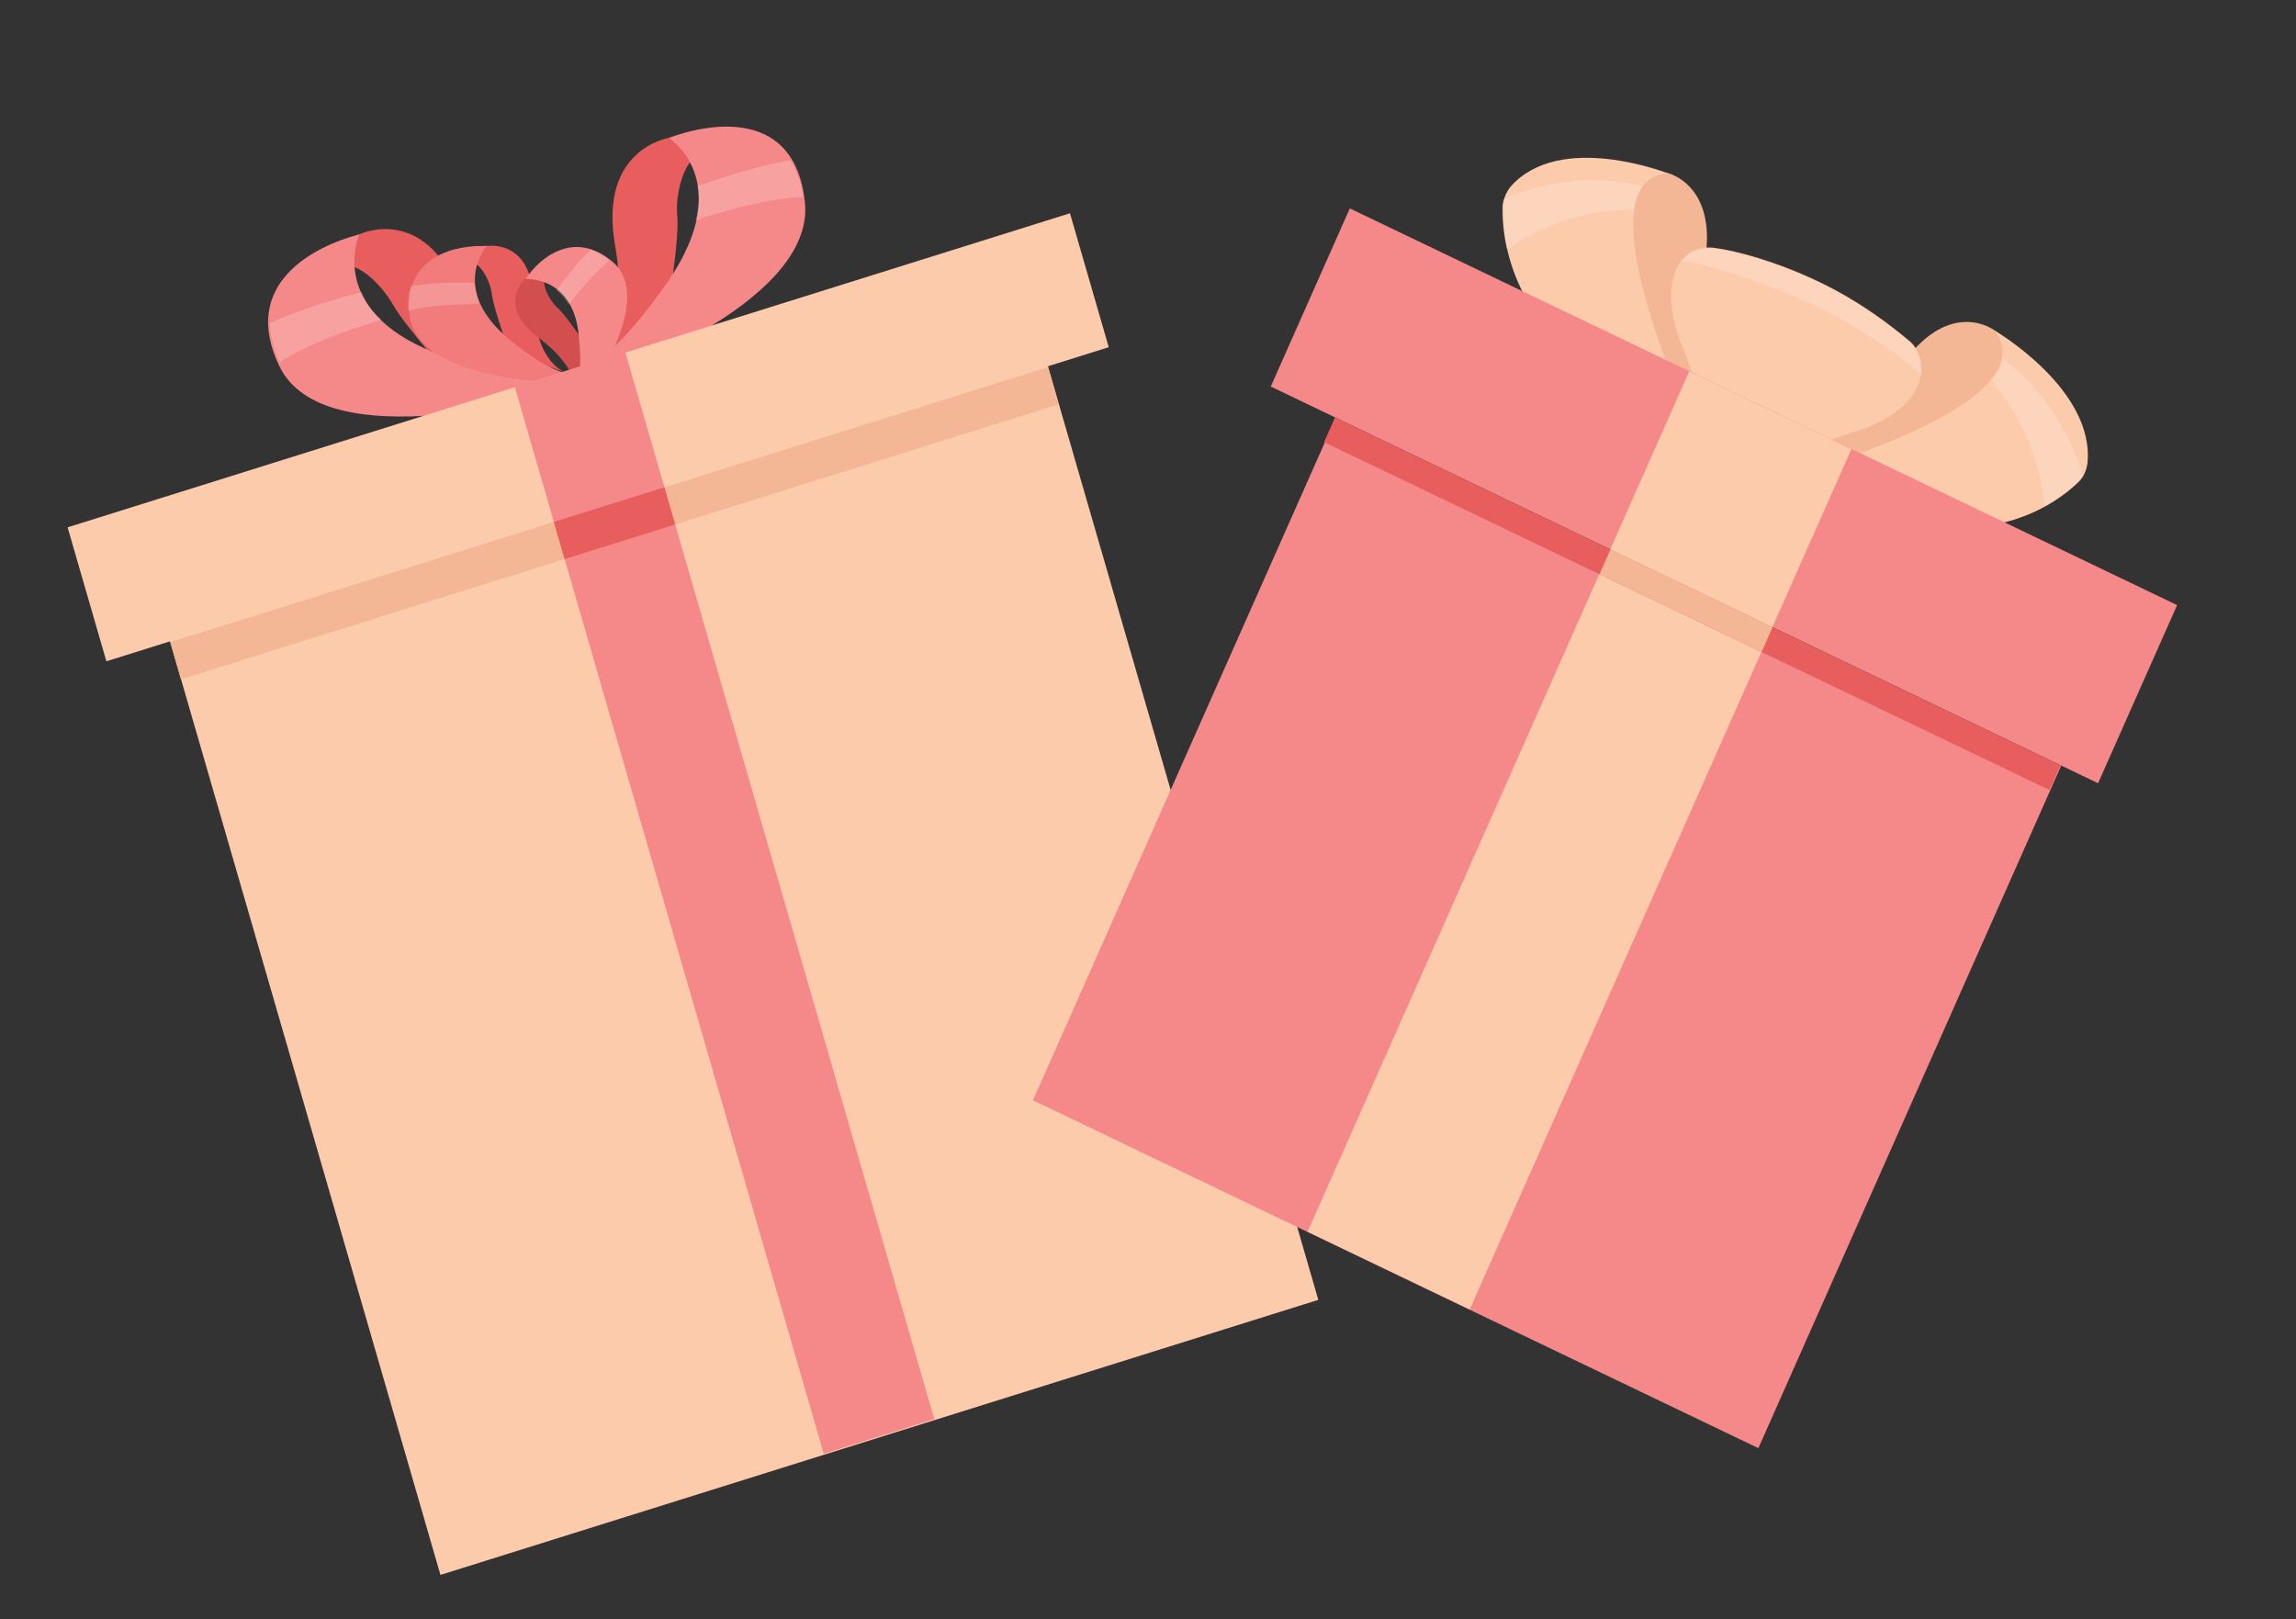 <svg width="95" height="67" viewBox="0 0 95 67" fill="none" xmlns="http://www.w3.org/2000/svg">
<rect x="0" y="0" width="95" height="67" fill="#333333" stroke="none"/>
<path d="M27.669 5.707C27.669 5.707 24.782 6.15 25.438 10.09C26.145 14.011 24.395 15.171 24.395 15.171L27.639 12.79C27.639 12.79 28.096 9.989 28.027 8.982C27.922 8.04 28.305 6.66 28.873 6.451L27.72 5.688L27.669 5.707Z" fill="#E85D5D"/>
<path d="M24.402 15.839C24.402 15.839 33.812 12.684 33.3 8.33C32.881 4.561 29.531 5.02 27.669 5.706C27.669 5.706 30.469 7.463 27.676 11.588C24.868 15.668 23.378 15.597 23.378 15.597L24.454 15.82L24.402 15.839Z" fill="#F58989"/>
<path opacity="0.2" d="M32.745 6.625C31.576 6.797 30.163 7.266 28.853 7.696C28.933 8.08 28.925 8.547 28.779 9.117C30.296 8.611 32.016 8.183 33.234 8.148C33.124 7.518 32.944 7.016 32.693 6.644L32.745 6.625Z" fill="white"/>
<path d="M14.869 9.696C14.869 9.696 17.512 8.413 19.012 12.094C20.512 15.774 22.604 15.727 22.604 15.727L18.63 15.59C18.63 15.59 16.761 13.49 16.278 12.636C15.795 11.781 14.816 10.851 14.23 11.015L14.765 9.734L14.869 9.696Z" fill="#E85D5D"/>
<path d="M22.921 16.282C22.921 16.282 13.431 19.053 11.558 15.148C9.933 11.772 12.941 10.2 14.869 9.697C14.869 9.697 13.464 12.795 17.977 14.591C22.49 16.388 23.688 15.483 23.688 15.483L22.921 16.282Z" fill="#F58989"/>
<path opacity="0.2" d="M11.106 13.404C12.16 12.913 13.573 12.444 14.967 12.086C15.098 12.451 15.366 12.868 15.789 13.229C14.256 13.69 12.6 14.3 11.56 14.992C11.347 14.399 11.167 13.898 11.175 13.431L11.106 13.404Z" fill="white"/>
<path d="M20.14 10.181C20.14 10.181 22.014 9.853 22.074 12.463C22.135 15.073 23.432 15.422 23.432 15.422L21.08 14.584C21.08 14.584 20.473 12.898 20.363 12.267C20.305 11.617 19.872 10.899 19.495 10.831L20.124 10.136L20.14 10.181Z" fill="#E85D5D"/>
<path d="M23.528 15.852C23.528 15.852 17.203 15.858 16.941 13.012C16.706 10.569 18.89 10.126 20.14 10.182C20.14 10.182 18.639 11.87 20.886 13.882C23.185 15.875 24.099 15.487 24.099 15.487L23.476 15.871L23.528 15.852Z" fill="#F27C7C"/>
<path opacity="0.2" d="M17.045 11.836C17.819 11.706 18.745 11.675 19.636 11.709C19.666 11.955 19.712 12.248 19.827 12.567C18.781 12.591 17.684 12.634 16.891 12.874C16.863 12.471 16.904 12.095 17.029 11.791L17.045 11.836Z" fill="white"/>
<path d="M21.695 11.571C21.695 11.571 20.511 12.678 22.341 14.017C24.118 15.376 23.793 16.425 23.793 16.425L24.373 14.456C24.373 14.456 23.503 13.176 23.132 12.797C22.709 12.436 22.411 11.771 22.553 11.513L21.746 11.552L21.695 11.571Z" fill="#D34F4F"/>
<path d="M24.063 16.687C24.063 16.687 27.233 12.474 25.357 10.842C23.751 9.472 22.309 10.674 21.746 11.552C21.746 11.552 23.737 11.387 23.953 13.94C24.22 16.474 23.442 16.916 23.442 16.916L24.063 16.687Z" fill="#F58989"/>
<path opacity="0.2" d="M24.423 10.36C23.936 10.798 23.462 11.437 23.025 12.011C23.194 12.155 23.379 12.345 23.529 12.599C24.054 11.941 24.666 11.2 25.221 10.789C24.968 10.573 24.679 10.421 24.406 10.315L24.423 10.36Z" fill="white"/>
<path d="M43.258 14.806L6.935 26.188L18.224 65.17L54.547 53.788L43.258 14.806Z" fill="#FCCBAC"/>
<path d="M44.271 8.825L2.797 21.821L4.402 27.364L45.876 14.367L44.271 8.825Z" fill="#FCCBAC"/>
<path d="M43.365 15.191L7.042 26.573L7.487 28.11L43.81 16.728L43.365 15.191Z" fill="#F4B795"/>
<path d="M25.872 14.574L21.299 16.007L34.084 60.158L38.658 58.725L25.872 14.574Z" fill="#F58989"/>
<path d="M27.49 20.165L22.917 21.598L23.362 23.135L27.935 21.702L27.49 20.165Z" fill="#E85D5D"/>
<path d="M73.45 19.28C73.45 19.28 76.666 17.788 78.735 15.03C80.763 12.248 82.573 13.702 82.573 13.702L84.257 15.28L76.948 20.282L73.256 19.811L73.532 19.328L73.45 19.28Z" fill="#F4B795"/>
<path d="M74.235 19.639C74.235 19.639 84.842 16.762 82.532 13.678C82.532 13.678 86.698 16.111 86.37 19.191C86.325 19.462 86.218 19.747 85.987 19.959C85.125 20.794 82.421 22.834 77.683 21.306L74.235 19.639Z" fill="#FCCBAC"/>
<g opacity="0.2">
<path d="M86.177 19.723C85.779 18.301 84.847 16.369 82.871 14.818C82.805 15.127 82.636 15.424 82.362 15.711C84.022 17.622 84.474 19.72 84.605 20.936C85.253 20.572 85.756 20.172 86.008 19.922C86.051 19.848 86.093 19.774 86.136 19.699L86.177 19.723Z" fill="white"/>
</g>
<path d="M70.827 17.996C70.827 17.996 69.811 14.478 70.496 11.061C71.181 7.644 68.985 7.155 68.985 7.155L66.746 6.838L67.821 15.844L70.552 18.48L70.827 17.996Z" fill="#F4B795"/>
<path d="M70.043 17.637C70.043 17.637 65.245 7.349 69.027 7.179C69.027 7.179 64.541 5.402 62.499 7.728C62.309 7.965 62.223 8.212 62.178 8.483C62.142 9.702 62.371 13.156 66.575 15.909L70.023 17.576L70.043 17.637Z" fill="#FCCBAC"/>
<g opacity="0.2">
<path d="M62.201 8.249C63.517 7.678 65.538 7.124 67.961 7.697C67.813 7.957 67.643 8.254 67.617 8.685C65.167 8.642 63.327 9.65 62.343 10.314C62.165 9.566 62.152 8.914 62.157 8.52C62.199 8.446 62.159 8.323 62.201 8.249Z" fill="white"/>
</g>
<path d="M79.484 14.972C79.406 14.628 79.264 14.298 78.955 14.068C78.359 13.571 77.043 12.505 75.225 11.642C73.408 10.778 71.772 10.368 71.005 10.267C70.652 10.21 70.299 10.252 69.985 10.415C68.855 11.143 69.021 12.876 69.565 14.235C70.191 15.741 70.928 18.303 70.928 18.303L72.002 18.831L73.076 19.359C73.076 19.359 75.415 18.247 76.937 17.797C78.271 17.386 79.675 16.372 79.463 15.009L79.484 14.972Z" fill="#FCCBAC"/>
<g opacity="0.2">
<path d="M74.84 12.507C76.946 13.539 78.511 14.651 79.169 15.234C79.293 15.306 79.395 15.415 79.477 15.562C79.52 15.389 79.522 15.192 79.462 15.008C79.383 14.665 79.242 14.334 78.933 14.104C78.337 13.607 77.021 12.541 75.203 11.678C73.386 10.815 71.75 10.405 70.983 10.304C70.63 10.247 70.277 10.288 69.963 10.452C69.796 10.553 69.67 10.677 69.543 10.802C69.71 10.8 69.813 10.811 69.958 10.846C70.787 11.032 72.65 11.526 74.778 12.52L74.84 12.507Z" fill="white"/>
</g>
<path d="M85.279 31.693L55.263 17.299L42.739 45.53L72.755 59.924L85.279 31.693Z" fill="#F58989"/>
<path d="M90.081 25.039L55.85 8.624L52.58 15.995L86.811 32.41L90.081 25.039Z" fill="#F58989"/>
<path d="M76.605 18.581L69.897 15.364L54.103 50.967L60.811 54.184L76.605 18.581Z" fill="#FCCBAC"/>
<path d="M85.253 31.672L55.237 17.278L54.785 18.297L84.801 32.692L85.253 31.672Z" fill="#E85D5D"/>
<path d="M73.341 25.959L66.633 22.742L66.18 23.762L72.889 26.979L73.341 25.959Z" fill="#F4B795"/>
</svg>
